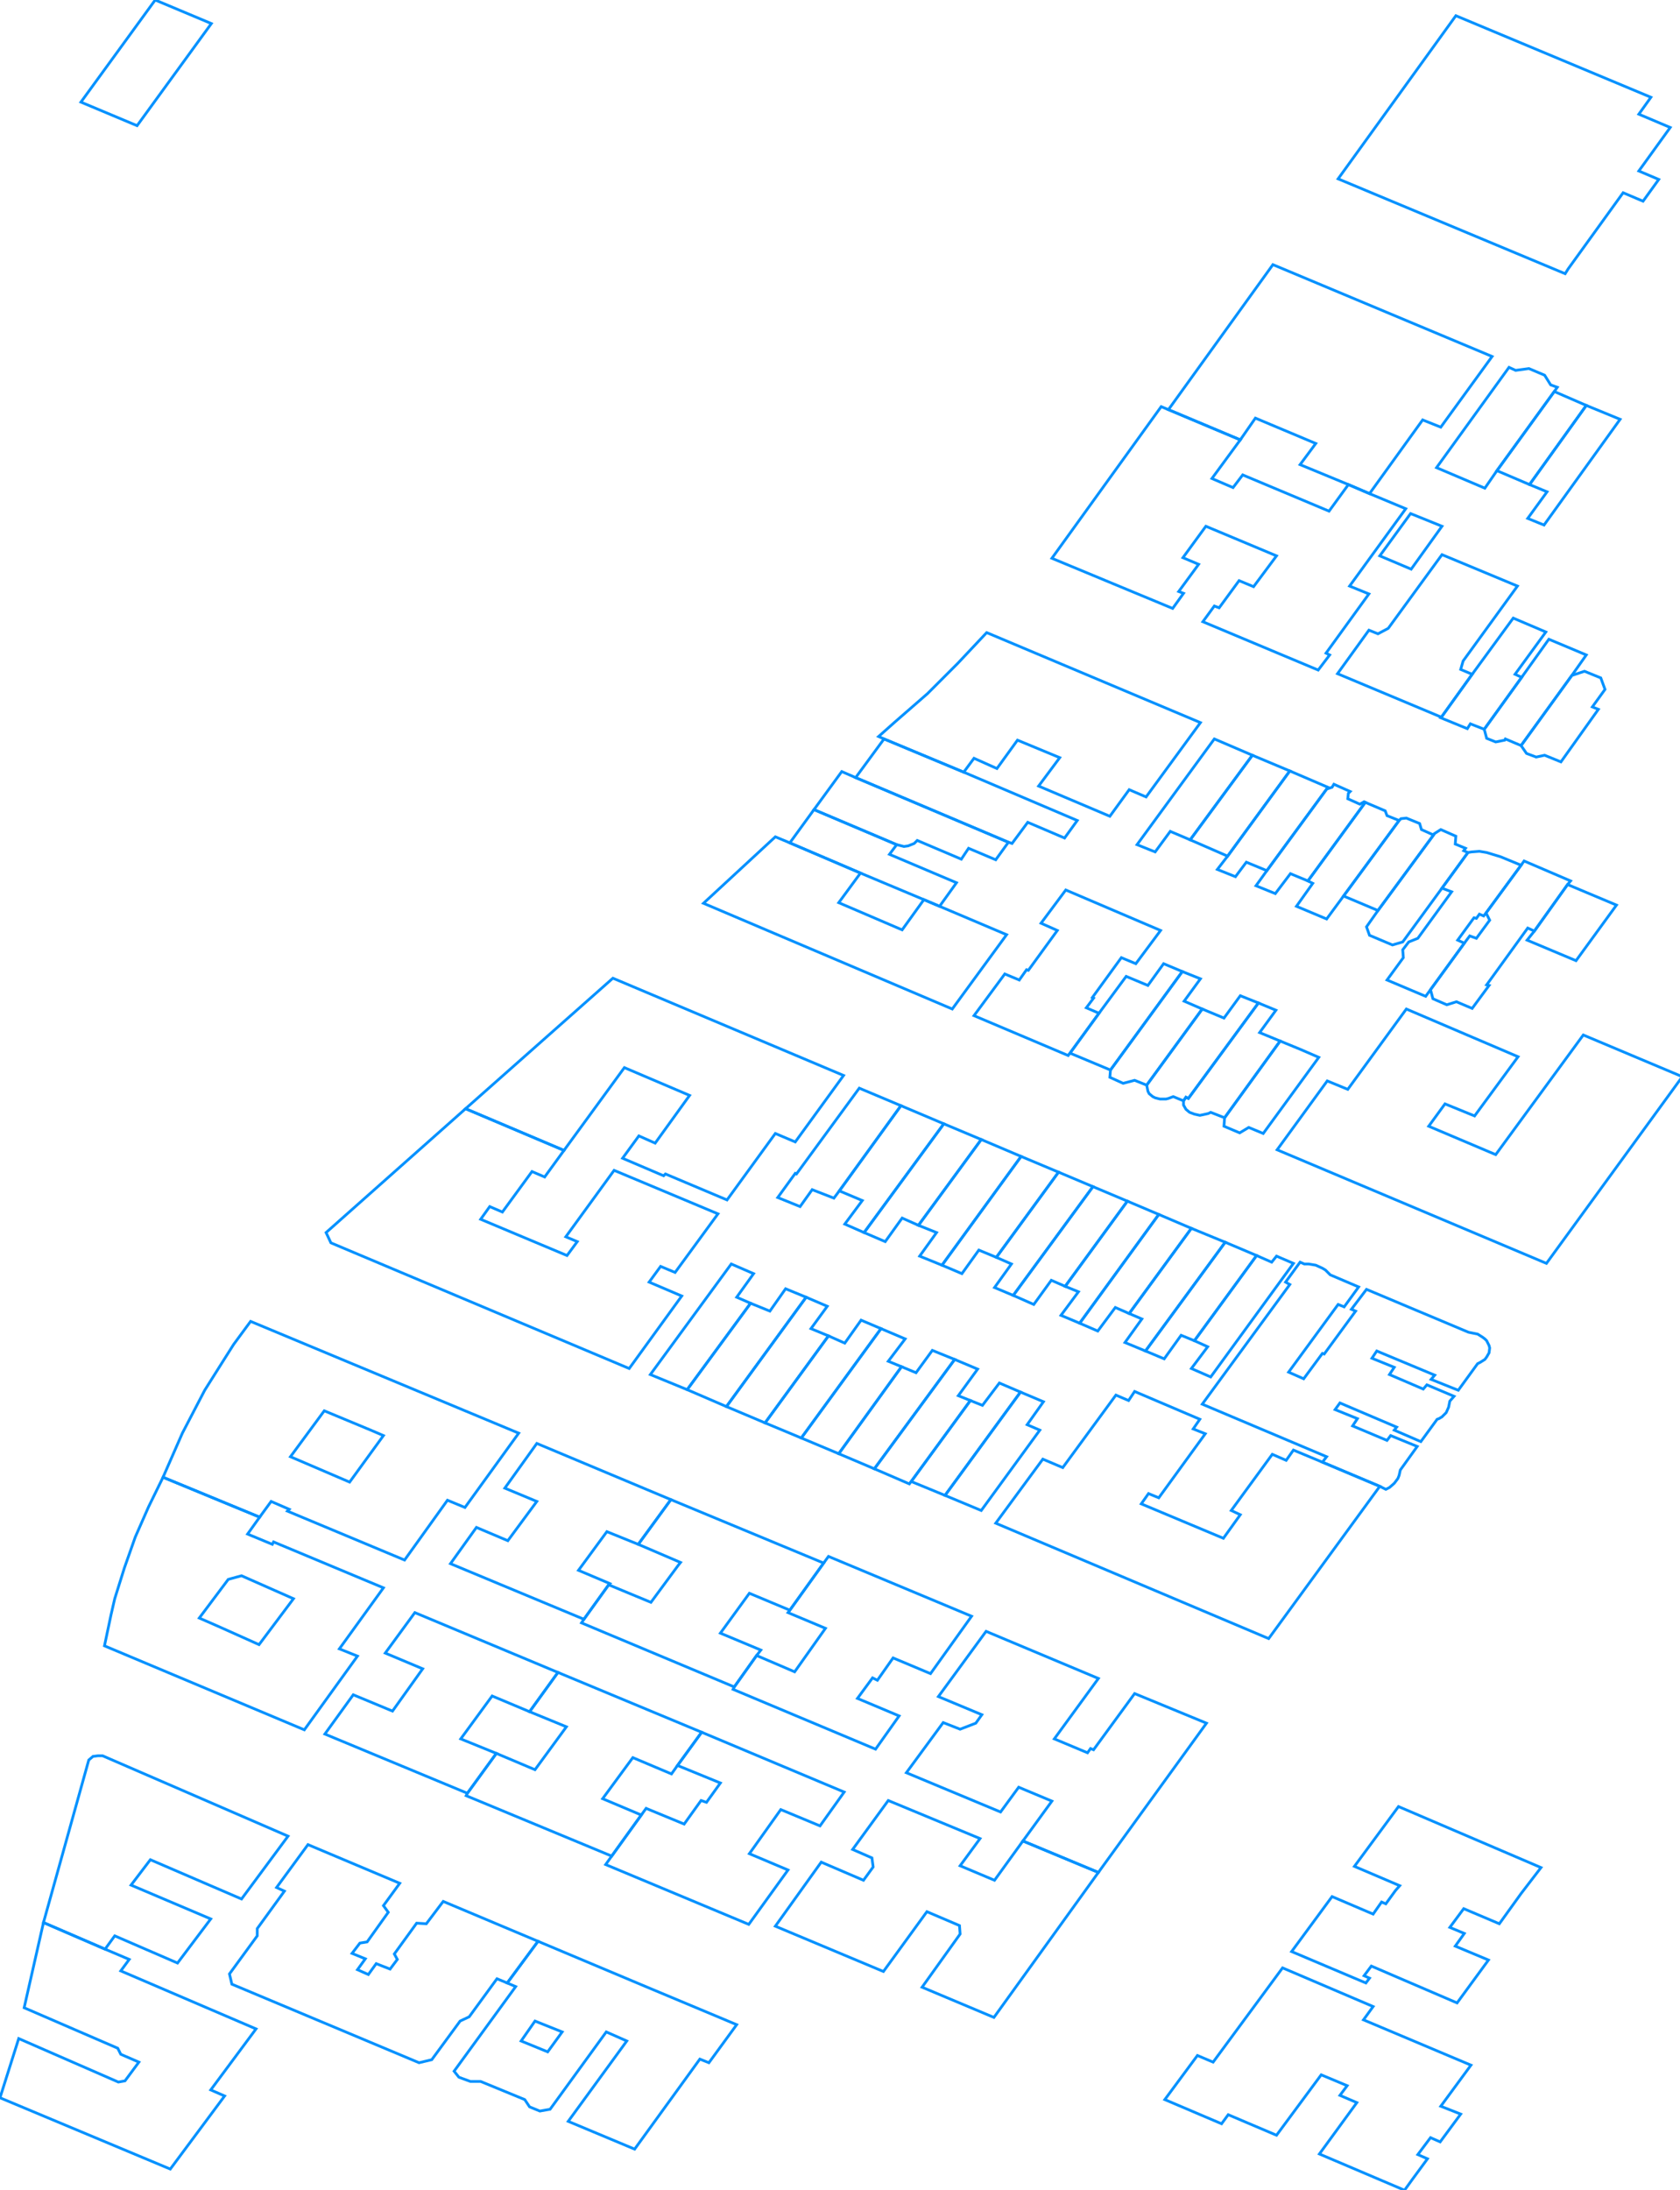 <?xml version="1.0" encoding="iso-8859-1" standalone="no"?>
<!DOCTYPE svg PUBLIC "-//W3C//DTD SVG 1.0//EN" "http://www.w3.org/TR/2001/REC-SVG-20010904/DTD/svg10.dtd">
<svg xmlns="http://www.w3.org/2000/svg" width="614" height="800">
<path style="fill:rgb(255, 0, 0);fill-opacity:0;fill-rule:evenodd;stroke:rgb(0, 145, 255);stroke-width:1;" d="M 466.759, 419.972 L 485.076, 394.814 L 492.579, 397.903 L 513.986, 368.552 L 554.814, 385.986 L 538.924, 407.614 L 528.11, 403.2 L 522.152, 411.366 L 546.648, 421.738 L 578.648, 378.041 L 614.841, 393.269 L 565.186, 461.462 L 466.759, 419.972 z "/>
<path style="fill:rgb(0, 255, 0);fill-opacity:0;fill-rule:evenodd;stroke:rgb(0, 145, 255);stroke-width:1;" d="M 489.048, 65.324 L 532.083, 5.738 L 603.366, 35.531 L 598.952, 41.71 L 610.428, 46.566 L 598.952, 62.455 L 606.234, 65.545 L 600.497, 73.49 L 593.214, 70.4 L 573.131, 98.207 L 572.028, 99.972 L 489.048, 65.324 z "/>
<path style="fill:rgb(0, 0, 255);fill-opacity:0;fill-rule:evenodd;stroke:rgb(0, 145, 255);stroke-width:1;" d="M 119.172, 450.207 L 170.152, 404.966 L 206.124, 420.193 L 199.062, 429.903 L 194.428, 427.917 L 183.614, 442.703 L 178.979, 440.717 L 175.669, 445.352 L 207.228, 458.593 L 210.979, 453.517 L 206.786, 451.752 L 224.441, 427.476 L 262.4, 443.366 L 246.731, 464.772 L 241.434, 462.566 L 237.241, 468.303 L 249.159, 473.379 L 229.959, 499.862 L 120.938, 453.959 L 119.172, 450.207 z "/>
<path style="fill:rgb(255, 255, 0);fill-opacity:0;fill-rule:evenodd;stroke:rgb(0, 145, 255);stroke-width:1;" d="M 363.917, 556.359 L 381.131, 532.966 L 388.414, 536.055 L 407.834, 509.572 L 412.469, 511.559 L 414.676, 508.248 L 438.51, 518.4 L 436.083, 521.931 L 440.497, 523.697 L 423.503, 547.09 L 419.752, 545.545 L 417.103, 549.297 L 447.117, 561.876 L 453.297, 553.269 L 449.986, 551.724 L 464.993, 531.2 L 470.069, 533.407 L 472.717, 529.655 L 483.31, 534.069 L 504.276, 542.897 L 463.669, 598.51 L 363.917, 556.359 z "/>
<path style="fill:rgb(255, 0, 0);fill-opacity:0;fill-rule:evenodd;stroke:rgb(0, 145, 255);stroke-width:1;" d="M 59.586, 539.586 L 66.648, 523.476 L 74.814, 507.807 L 81.214, 497.655 L 85.407, 491.034 L 91.586, 482.648 L 189.572, 523.476 L 169.931, 550.621 L 163.531, 547.972 L 147.862, 569.821 L 105.048, 551.945 L 105.71, 551.283 L 99.09, 548.414 L 94.897, 554.152 L 59.586, 539.586 z M 106.152, 532.083 L 127.779, 541.352 L 140.138, 524.359 L 135.503, 522.372 L 118.51, 515.31 L 106.152, 532.083 z "/>
<path style="fill:rgb(0, 255, 0);fill-opacity:0;fill-rule:evenodd;stroke:rgb(0, 145, 255);stroke-width:1;" d="M 384.441, 203.917 L 424.386, 148.524 L 427.034, 149.628 L 453.297, 160.662 L 442.924, 174.786 L 450.648, 178.097 L 454.179, 173.462 L 485.738, 186.703 L 492.8, 176.993 L 500.524, 180.303 L 513.766, 185.821 L 493.241, 214.069 L 500.303, 216.938 L 484.634, 238.566 L 485.959, 239.228 L 481.766, 244.745 L 439.614, 227.09 L 443.807, 221.352 L 445.572, 222.014 L 452.855, 212.083 L 458.152, 214.29 L 466.538, 203.034 L 440.717, 192.221 L 432.331, 203.697 L 438.069, 206.124 L 430.786, 216.055 L 432.552, 216.717 L 428.579, 222.234 L 384.441, 203.917 z "/>
<path style="fill:rgb(0, 0, 255);fill-opacity:0;fill-rule:evenodd;stroke:rgb(0, 145, 255);stroke-width:1;" d="M 170.152, 404.966 L 224, 357.297 L 308.303, 392.828 L 290.648, 417.103 L 283.366, 414.014 L 265.71, 438.29 L 243.2, 428.8 L 242.538, 429.462 L 227.531, 423.062 L 233.49, 414.897 L 239.448, 417.545 L 252.028, 400.11 L 228.193, 389.959 L 206.124, 420.193 L 170.152, 404.966 z "/>
<path style="fill:rgb(255, 255, 0);fill-opacity:0;fill-rule:evenodd;stroke:rgb(0, 145, 255);stroke-width:1;" d="M 427.034, 149.628 L 465.214, 96.662 L 545.324, 130.207 L 526.566, 156.028 L 519.945, 153.379 L 500.524, 180.303 L 492.8, 176.993 L 475.145, 169.71 L 480.883, 161.986 L 458.814, 152.717 L 453.297, 160.662 L 427.034, 149.628 z "/>
<path style="fill:rgb(255, 0, 0);fill-opacity:0;fill-rule:evenodd;stroke:rgb(0, 145, 255);stroke-width:1;" d="M 38.179, 601.159 L 40.607, 589.683 L 41.931, 583.945 L 45.462, 572.69 L 49.434, 561.434 L 51.862, 555.917 L 54.29, 550.4 L 59.586, 539.586 L 94.897, 554.152 L 90.483, 560.331 L 99.531, 564.083 L 99.972, 563.2 L 140.138, 579.972 L 124.028, 602.262 L 130.648, 604.91 L 111.228, 631.834 L 38.179, 601.159 z M 72.828, 591.007 L 79.89, 594.097 L 94.676, 600.717 L 107.255, 583.945 L 88.276, 575.559 L 83.421, 576.883 L 72.828, 591.007 z "/>
<path style="fill:rgb(0, 255, 0);fill-opacity:0;fill-rule:evenodd;stroke:rgb(0, 145, 255);stroke-width:1;" d="M 331.255, 647.503 L 344.717, 629.186 L 350.897, 631.614 L 356.634, 629.407 L 358.841, 626.317 L 342.952, 619.697 L 360.386, 595.862 L 401.434, 613.076 L 385.324, 635.145 L 397.462, 640.221 L 398.566, 638.676 L 399.669, 639.117 L 414.676, 618.593 L 440.938, 629.407 L 401.434, 683.917 L 373.848, 672.441 L 384.441, 657.876 L 372.303, 652.8 L 365.683, 661.848 L 331.255, 647.503 z "/>
<path style="fill:rgb(0, 0, 255);fill-opacity:0;fill-rule:evenodd;stroke:rgb(0, 145, 255);stroke-width:1;" d="M 83.862, 720.993 L 94.014, 707.09 L 94.014, 704.441 L 103.945, 690.759 L 101.076, 689.434 L 112.552, 673.766 L 146.097, 687.89 L 140.138, 696.055 L 141.903, 698.483 L 134.179, 709.297 L 131.531, 709.738 L 128.662, 713.49 L 133.517, 715.476 L 130.648, 719.448 L 134.621, 721.214 L 137.49, 717.241 L 142.566, 719.228 L 145.214, 715.697 L 144.11, 713.71 L 152.276, 702.455 L 155.807, 702.676 L 161.986, 694.51 L 196.634, 709.076 L 185.379, 724.303 L 181.628, 722.759 L 171.476, 736.662 L 168.166, 738.207 L 157.793, 752.331 L 153.159, 753.434 L 84.745, 724.745 L 83.862, 720.993 z "/>
<path style="fill:rgb(255, 255, 0);fill-opacity:0;fill-rule:evenodd;stroke:rgb(0, 145, 255);stroke-width:1;" d="M 283.366, 703.559 L 300.138, 680.166 L 315.586, 686.786 L 319.117, 681.931 L 318.676, 678.621 L 311.614, 675.531 L 324.634, 657.655 L 358.179, 671.559 L 350.897, 681.49 L 363.476, 686.786 L 373.848, 672.441 L 401.434, 683.917 L 363.255, 736.883 L 336.993, 725.848 L 350.897, 706.428 L 350.676, 703.338 L 338.759, 698.262 L 322.869, 720.11 L 283.366, 703.559 z "/>
<path style="fill:rgb(255, 0, 0);fill-opacity:0;fill-rule:evenodd;stroke:rgb(0, 145, 255);stroke-width:1;" d="M 0, 766.234 L 6.841, 744.607 L 43.255, 760.497 L 45.683, 760.055 L 50.759, 753.214 L 44.138, 750.345 L 43.035, 748.138 L 8.828, 733.352 L 15.89, 702.234 L 38.4, 711.945 L 47.228, 715.697 L 44.138, 719.89 L 93.572, 741.076 L 77.021, 763.366 L 82.097, 765.572 L 62.234, 792.276 L 0, 766.234 z "/>
<path style="fill:rgb(0, 255, 0);fill-opacity:0;fill-rule:evenodd;stroke:rgb(0, 145, 255);stroke-width:1;" d="M 425.71, 766.897 L 437.628, 750.786 L 443.366, 753.214 L 468.745, 718.786 L 501.848, 732.91 L 498.317, 737.766 L 537.6, 754.317 L 526.566, 769.324 L 533.848, 772.193 L 526.345, 782.345 L 522.814, 780.8 L 518.179, 786.979 L 521.71, 788.524 L 516.193, 796.028 L 513.324, 800 L 482.207, 786.759 L 495.89, 768 L 489.71, 765.352 L 492.359, 761.821 L 482.869, 757.848 L 466.538, 779.917 L 448.883, 772.414 L 446.455, 775.724 L 425.71, 766.897 z "/>
<path style="fill:rgb(0, 0, 255);fill-opacity:0;fill-rule:evenodd;stroke:rgb(0, 145, 255);stroke-width:1;" d="M 439.393, 512.883 L 471.393, 469.186 L 469.848, 468.303 L 475.145, 461.021 L 476.69, 461.683 L 478.234, 461.683 L 480.883, 462.124 L 483.31, 463.228 L 484.414, 463.89 L 486.179, 465.655 L 496.552, 470.069 L 491.255, 477.352 L 489.048, 476.469 L 470.952, 501.186 L 476.469, 503.614 L 483.31, 494.345 L 483.972, 494.566 L 495.448, 478.897 L 493.903, 478.234 L 499.421, 470.952 L 536.717, 486.621 L 537.821, 486.841 L 540.028, 487.283 L 541.793, 488.386 L 542.676, 489.048 L 543.338, 489.71 L 544.221, 491.476 L 544.441, 492.359 L 544.221, 494.124 L 543.338, 495.669 L 542.676, 496.552 L 540.91, 497.655 L 540.028, 498.097 L 532.966, 507.807 L 523.034, 503.834 L 524.359, 502.29 L 503.172, 493.462 L 501.407, 496.11 L 509.572, 499.421 L 507.807, 502.069 L 520.166, 507.366 L 521.49, 505.821 L 531.421, 510.014 L 529.876, 511.779 L 529.434, 513.986 L 528.552, 515.972 L 527.007, 517.517 L 525.903, 518.179 L 525.241, 518.4 L 519.283, 526.566 L 509.572, 522.372 L 510.455, 521.269 L 489.71, 512.441 L 487.945, 514.869 L 496.11, 518.179 L 494.345, 520.828 L 506.924, 526.124 L 508.248, 524.359 L 517.959, 528.331 L 511.779, 536.938 L 511.338, 538.924 L 510.897, 540.028 L 509.572, 541.793 L 507.807, 543.338 L 506.483, 544 L 504.276, 542.897 L 483.31, 534.069 L 484.855, 532.083 L 439.393, 512.883 z "/>
<path style="fill:rgb(255, 255, 0);fill-opacity:0;fill-rule:evenodd;stroke:rgb(0, 145, 255);stroke-width:1;" d="M 321.103, 269.021 L 327.062, 263.724 L 338.979, 253.352 L 350.014, 242.317 L 360.607, 231.062 L 438.731, 263.945 L 418.869, 291.09 L 412.69, 288.441 L 405.628, 298.152 L 379.586, 287.117 L 387.31, 276.745 L 371.862, 270.345 L 364.359, 280.717 L 355.972, 276.966 L 352.221, 282.041 L 323.09, 269.903 L 321.103, 269.021 z "/>
<path style="fill:rgb(255, 0, 0);fill-opacity:0;fill-rule:evenodd;stroke:rgb(0, 145, 255);stroke-width:1;" d="M 165.959, 756.524 L 188.469, 725.628 L 185.379, 724.303 L 196.634, 709.076 L 238.124, 726.51 L 269.241, 739.531 L 259.09, 753.434 L 255.779, 752.11 L 231.945, 784.993 L 207.669, 774.841 L 229.076, 745.49 L 221.572, 742.179 L 201.048, 770.428 L 197.297, 771.09 L 193.545, 769.545 L 191.779, 766.897 L 175.669, 760.276 L 171.917, 760.276 L 167.724, 758.731 L 165.959, 756.524 z M 190.455, 745.49 L 200.166, 749.462 L 205.462, 742.179 L 195.531, 738.207 L 190.455, 745.49 z "/>
<path style="fill:rgb(0, 255, 0);fill-opacity:0;fill-rule:evenodd;stroke:rgb(0, 145, 255);stroke-width:1;" d="M 15.89, 702.234 L 32.441, 642.869 L 33.986, 641.545 L 35.752, 641.324 L 37.517, 641.324 L 105.269, 670.676 L 88.276, 693.628 L 54.952, 679.283 L 47.89, 688.552 L 77.021, 700.91 L 64.883, 717.021 L 41.931, 707.09 L 38.4, 711.945 L 15.89, 702.234 z "/>
<path style="fill:rgb(0, 0, 255);fill-opacity:0;fill-rule:evenodd;stroke:rgb(0, 145, 255);stroke-width:1;" d="M 472.055, 712.828 L 486.841, 692.745 L 501.848, 699.145 L 504.938, 694.731 L 506.483, 695.393 L 510.014, 690.538 L 511.559, 688.772 L 495.007, 681.71 L 511.117, 659.862 L 563.2, 682.152 L 555.917, 691.641 L 547.972, 702.676 L 534.952, 697.159 L 529.876, 704 L 535.172, 706.207 L 531.862, 710.841 L 544, 715.917 L 532.524, 731.586 L 501.186, 718.124 L 498.538, 721.655 L 500.524, 722.538 L 499.2, 724.303 L 472.055, 712.828 z "/>
<path style="fill:rgb(255, 255, 0);fill-opacity:0;fill-rule:evenodd;stroke:rgb(0, 145, 255);stroke-width:1;" d="M 257.103, 329.931 L 283.366, 305.655 L 288.662, 307.862 L 314.483, 318.897 L 306.538, 329.71 L 329.71, 339.641 L 337.655, 328.607 L 343.393, 331.034 L 367.89, 341.407 L 348.028, 368.552 L 257.103, 329.931 z "/>
<path style="fill:rgb(255, 0, 0);fill-opacity:0;fill-rule:evenodd;stroke:rgb(0, 145, 255);stroke-width:1;" d="M 267.917, 617.048 L 268.359, 616.166 L 276.524, 604.69 L 290.428, 610.648 L 301.683, 594.759 L 288, 589.021 L 288.662, 588.138 L 301.021, 570.924 L 302.786, 568.497 L 355.09, 590.345 L 340.083, 611.31 L 326.4, 605.572 L 320.662, 613.738 L 318.897, 612.855 L 313.379, 620.359 L 328.607, 626.759 L 320, 638.897 L 267.917, 617.048 z "/>
<path style="fill:rgb(0, 255, 0);fill-opacity:0;fill-rule:evenodd;stroke:rgb(0, 145, 255);stroke-width:1;" d="M 212.524, 592.772 L 213.407, 591.448 L 222.455, 578.869 L 237.903, 585.269 L 247.834, 571.807 L 248.717, 570.703 L 233.269, 564.083 L 245.186, 547.752 L 301.021, 570.924 L 288.662, 588.138 L 273.876, 581.959 L 263.283, 596.524 L 278.069, 602.703 L 276.524, 604.69 L 268.359, 616.166 L 212.524, 592.772 z "/>
<path style="fill:rgb(0, 0, 255);fill-opacity:0;fill-rule:evenodd;stroke:rgb(0, 145, 255);stroke-width:1;" d="M 221.352, 681.048 L 223.559, 677.959 L 234.372, 662.952 L 236.138, 660.524 L 250.041, 666.262 L 256.221, 657.655 L 258.207, 658.317 L 263.283, 651.255 L 247.614, 644.855 L 256.441, 632.717 L 308.524, 654.566 L 299.697, 666.924 L 285.352, 660.966 L 273.876, 677.076 L 288, 683.034 L 273.655, 702.897 L 221.352, 681.048 z "/>
<path style="fill:rgb(255, 255, 0);fill-opacity:0;fill-rule:evenodd;stroke:rgb(0, 145, 255);stroke-width:1;" d="M 170.372, 655.89 L 170.814, 655.007 L 181.407, 640.441 L 195.531, 646.4 L 207.007, 630.731 L 193.545, 625.214 L 203.917, 610.869 L 256.441, 632.717 L 247.614, 644.855 L 245.407, 647.945 L 231.283, 641.986 L 220.248, 656.993 L 234.372, 662.952 L 223.559, 677.959 L 170.372, 655.89 z "/>
<path style="fill:rgb(255, 0, 0);fill-opacity:0;fill-rule:evenodd;stroke:rgb(0, 145, 255);stroke-width:1;" d="M 118.731, 633.379 L 129.103, 619.034 L 143.448, 624.993 L 154.483, 609.545 L 140.8, 603.807 L 151.614, 589.021 L 203.917, 610.869 L 193.545, 625.214 L 179.862, 619.476 L 168.386, 635.145 L 181.407, 640.441 L 170.814, 655.007 L 118.731, 633.379 z "/>
<path style="fill:rgb(0, 255, 0);fill-opacity:0;fill-rule:evenodd;stroke:rgb(0, 145, 255);stroke-width:1;" d="M 164.634, 571.145 L 174.124, 557.903 L 185.6, 562.759 L 196.193, 548.414 L 184.497, 543.559 L 196.193, 527.228 L 245.186, 547.752 L 233.269, 564.083 L 221.793, 559.448 L 211.421, 573.572 L 222.897, 578.428 L 222.455, 578.869 L 213.407, 591.448 L 164.634, 571.145 z "/>
<path style="fill:rgb(0, 0, 255);fill-opacity:0;fill-rule:evenodd;stroke:rgb(0, 145, 255);stroke-width:1;" d="M 488.828, 246.069 L 500.303, 230.179 L 503.614, 231.503 L 507.366, 229.517 L 527.007, 202.593 L 554.593, 214.069 L 534.731, 241.434 L 533.848, 244.524 L 538.041, 246.29 L 526.786, 261.959 L 488.828, 246.069 z "/>
<path style="fill:rgb(255, 255, 0);fill-opacity:0;fill-rule:evenodd;stroke:rgb(0, 145, 255);stroke-width:1;" d="M 355.972, 370.979 L 367.228, 355.752 L 372.524, 357.959 L 375.172, 354.207 L 375.834, 354.428 L 386.428, 339.862 L 380.469, 337.214 L 389.517, 325.076 L 424.166, 339.862 L 415.117, 352 L 409.821, 349.793 L 399.228, 364.359 L 399.669, 364.579 L 397.021, 368.11 L 401.655, 370.097 L 391.062, 384.662 L 390.4, 385.545 L 355.972, 370.979 z "/>
<path style="fill:rgb(255, 0, 0);fill-opacity:0;fill-rule:evenodd;stroke:rgb(0, 145, 255);stroke-width:1;" d="M 312.717, 284.028 L 323.09, 269.903 L 352.221, 282.041 L 393.71, 299.697 L 389.076, 306.097 L 375.614, 300.359 L 369.876, 308.083 L 368.552, 307.641 L 312.717, 284.028 z "/>
<path style="fill:rgb(0, 255, 0);fill-opacity:0;fill-rule:evenodd;stroke:rgb(0, 145, 255);stroke-width:1;" d="M 29.572, 37.297 L 56.717, 0 L 77.241, 8.607 L 50.097, 45.903 L 29.572, 37.297 z "/>
<path style="fill:rgb(0, 0, 255);fill-opacity:0;fill-rule:evenodd;stroke:rgb(0, 145, 255);stroke-width:1;" d="M 522.814, 361.49 L 535.172, 344.497 L 537.159, 341.848 L 539.586, 342.731 L 544.441, 336.11 L 543.117, 333.462 L 555.917, 316.028 L 557.021, 314.483 L 574.014, 321.766 L 572.91, 323.09 L 560.772, 340.083 L 558.345, 338.979 L 543.338, 359.724 L 544.221, 359.945 L 538.041, 368.331 L 532.303, 365.903 L 528.772, 367.007 L 523.697, 364.8 L 522.814, 361.49 z "/>
<path style="fill:rgb(255, 255, 0);fill-opacity:0;fill-rule:evenodd;stroke:rgb(0, 145, 255);stroke-width:1;" d="M 297.49, 295.724 L 307.641, 281.821 L 312.717, 284.028 L 368.552, 307.641 L 363.917, 314.041 L 353.986, 309.848 L 351.338, 313.821 L 335.228, 306.979 L 334.124, 308.083 L 331.917, 308.966 L 330.372, 309.186 L 328.607, 308.745 L 327.724, 308.524 L 297.49, 295.724 z "/>
<path style="fill:rgb(255, 0, 0);fill-opacity:0;fill-rule:evenodd;stroke:rgb(0, 145, 255);stroke-width:1;" d="M 506.924, 357.959 L 512.883, 349.793 L 512.662, 346.924 L 514.869, 344.055 L 518.179, 342.731 L 530.538, 325.738 L 527.007, 324.414 L 536.497, 311.393 L 537.821, 311.172 L 540.69, 310.952 L 543.338, 311.393 L 548.414, 312.938 L 555.917, 316.028 L 543.117, 333.462 L 542.234, 334.566 L 540.69, 333.903 L 539.586, 335.448 L 538.703, 335.228 L 532.745, 343.393 L 535.172, 344.497 L 522.814, 361.49 L 521.048, 363.917 L 506.924, 357.959 z "/>
<path style="fill:rgb(0, 255, 0);fill-opacity:0;fill-rule:evenodd;stroke:rgb(0, 145, 255);stroke-width:1;" d="M 525.021, 170.814 L 551.503, 134.179 L 553.931, 135.283 L 558.786, 134.621 L 564.524, 137.048 L 566.731, 140.579 L 569.159, 141.462 L 568.055, 143.007 L 547.09, 171.917 L 542.676, 178.317 L 525.021, 170.814 z "/>
<path style="fill:rgb(0, 0, 255);fill-opacity:0;fill-rule:evenodd;stroke:rgb(0, 145, 255);stroke-width:1;" d="M 288.662, 307.862 L 297.49, 295.724 L 327.724, 308.524 L 325.076, 312.055 L 349.572, 322.428 L 343.393, 331.034 L 337.655, 328.607 L 314.483, 318.897 L 288.662, 307.862 z "/>
<path style="fill:rgb(255, 255, 0);fill-opacity:0;fill-rule:evenodd;stroke:rgb(0, 145, 255);stroke-width:1;" d="M 284.248, 437.407 L 290.648, 428.579 L 291.09, 428.8 L 314.041, 397.462 L 329.269, 403.862 L 306.759, 434.979 L 304.772, 437.628 L 296.828, 434.538 L 292.414, 440.717 L 284.248, 437.407 z "/>
<path style="fill:rgb(255, 0, 0);fill-opacity:0;fill-rule:evenodd;stroke:rgb(0, 145, 255);stroke-width:1;" d="M 306.759, 434.979 L 329.269, 403.862 L 344.938, 410.483 L 315.807, 450.207 L 308.745, 447.117 L 315.145, 438.51 L 306.759, 434.979 z "/>
<path style="fill:rgb(0, 255, 0);fill-opacity:0;fill-rule:evenodd;stroke:rgb(0, 145, 255);stroke-width:1;" d="M 335.669, 447.559 L 358.621, 416.221 L 373.186, 422.4 L 344.276, 462.124 L 336.11, 458.814 L 342.29, 450.207 L 335.669, 447.559 z "/>
<path style="fill:rgb(0, 0, 255);fill-opacity:0;fill-rule:evenodd;stroke:rgb(0, 145, 255);stroke-width:1;" d="M 265.49, 513.766 L 294.621, 473.821 L 302.345, 477.131 L 296.386, 485.297 L 302.786, 487.945 L 279.614, 519.724 L 265.49, 513.766 z "/>
<path style="fill:rgb(255, 255, 0);fill-opacity:0;fill-rule:evenodd;stroke:rgb(0, 145, 255);stroke-width:1;" d="M 251.145, 507.586 L 274.317, 476.028 L 281.379, 478.897 L 287.117, 470.731 L 294.621, 473.821 L 265.49, 513.766 L 251.145, 507.586 z "/>
<path style="fill:rgb(255, 0, 0);fill-opacity:0;fill-rule:evenodd;stroke:rgb(0, 145, 255);stroke-width:1;" d="M 292.855, 525.241 L 321.986, 485.297 L 330.814, 489.048 L 324.634, 497.214 L 329.49, 499.2 L 306.538, 530.979 L 292.855, 525.241 z "/>
<path style="fill:rgb(0, 255, 0);fill-opacity:0;fill-rule:evenodd;stroke:rgb(0, 145, 255);stroke-width:1;" d="M 237.683, 502.069 L 267.255, 461.683 L 275.421, 465.214 L 269.241, 473.821 L 274.317, 476.028 L 251.145, 507.586 L 237.683, 502.069 z "/>
<path style="fill:rgb(0, 0, 255);fill-opacity:0;fill-rule:evenodd;stroke:rgb(0, 145, 255);stroke-width:1;" d="M 315.807, 450.207 L 344.938, 410.483 L 358.621, 416.221 L 335.669, 447.559 L 329.71, 444.91 L 323.531, 453.517 L 315.807, 450.207 z "/>
<path style="fill:rgb(255, 255, 0);fill-opacity:0;fill-rule:evenodd;stroke:rgb(0, 145, 255);stroke-width:1;" d="M 344.276, 462.124 L 373.186, 422.4 L 386.869, 428.138 L 364.138, 459.255 L 357.738, 456.607 L 351.559, 465.214 L 344.276, 462.124 z "/>
<path style="fill:rgb(255, 0, 0);fill-opacity:0;fill-rule:evenodd;stroke:rgb(0, 145, 255);stroke-width:1;" d="M 306.538, 530.979 L 329.49, 499.2 L 334.786, 501.407 L 340.745, 493.241 L 348.91, 496.552 L 319.559, 536.497 L 306.538, 530.979 z "/>
<path style="fill:rgb(0, 255, 0);fill-opacity:0;fill-rule:evenodd;stroke:rgb(0, 145, 255);stroke-width:1;" d="M 499.421, 338.538 L 503.614, 332.579 L 523.917, 304.993 L 524.138, 304.552 L 526.566, 303.007 L 532.083, 305.434 L 531.862, 308.303 L 535.614, 309.848 L 534.952, 310.731 L 536.497, 311.393 L 527.007, 324.414 L 512.662, 344.055 L 508.91, 345.159 L 500.524, 341.628 L 499.421, 338.538 z "/>
<path style="fill:rgb(0, 0, 255);fill-opacity:0;fill-rule:evenodd;stroke:rgb(0, 145, 255);stroke-width:1;" d="M 415.559, 308.524 L 443.807, 269.903 L 457.71, 275.862 L 434.979, 306.759 L 427.697, 303.669 L 422.179, 311.172 L 415.559, 308.524 z "/>
<path style="fill:rgb(255, 255, 0);fill-opacity:0;fill-rule:evenodd;stroke:rgb(0, 145, 255);stroke-width:1;" d="M 279.614, 519.724 L 302.786, 487.945 L 308.745, 490.593 L 314.703, 482.207 L 321.986, 485.297 L 292.855, 525.241 L 279.614, 519.724 z "/>
<path style="fill:rgb(255, 0, 0);fill-opacity:0;fill-rule:evenodd;stroke:rgb(0, 145, 255);stroke-width:1;" d="M 526.566, 262.179 L 526.786, 261.959 L 538.041, 246.29 L 553.048, 225.766 L 564.966, 230.841 L 553.71, 246.29 L 556.138, 247.393 L 542.455, 266.372 L 537.379, 264.386 L 536.276, 266.152 L 526.566, 262.179 z "/>
<path style="fill:rgb(0, 255, 0);fill-opacity:0;fill-rule:evenodd;stroke:rgb(0, 145, 255);stroke-width:1;" d="M 419.09, 396.359 L 439.393, 368.552 L 447.338, 371.862 L 453.297, 363.697 L 459.917, 366.345 L 434.317, 401.214 L 433.434, 400.772 L 432.552, 402.097 L 428.8, 400.552 L 427.034, 401.214 L 426.152, 401.434 L 423.945, 401.434 L 422.179, 400.993 L 421.297, 400.552 L 419.972, 399.448 L 419.531, 398.566 L 419.09, 396.359 z "/>
<path style="fill:rgb(0, 0, 255);fill-opacity:0;fill-rule:evenodd;stroke:rgb(0, 145, 255);stroke-width:1;" d="M 319.559, 536.497 L 348.91, 496.552 L 357.297, 500.083 L 350.234, 509.793 L 354.648, 511.559 L 333.021, 541.131 L 332.359, 542.014 L 319.559, 536.497 z "/>
<path style="fill:rgb(255, 255, 0);fill-opacity:0;fill-rule:evenodd;stroke:rgb(0, 145, 255);stroke-width:1;" d="M 391.062, 384.662 L 401.655, 370.097 L 411.586, 356.634 L 419.531, 359.945 L 425.269, 352 L 432.11, 354.869 L 405.848, 390.841 L 391.062, 384.662 z "/>
<path style="fill:rgb(255, 0, 0);fill-opacity:0;fill-rule:evenodd;stroke:rgb(0, 145, 255);stroke-width:1;" d="M 473.821, 331.034 L 479.779, 322.648 L 478.014, 321.766 L 498.979, 293.076 L 506.262, 296.166 L 506.924, 297.931 L 511.338, 299.697 L 491.034, 327.283 L 484.855, 335.669 L 473.821, 331.034 z "/>
<path style="fill:rgb(0, 255, 0);fill-opacity:0;fill-rule:evenodd;stroke:rgb(0, 145, 255);stroke-width:1;" d="M 444.91, 317.572 L 448.662, 312.717 L 471.393, 281.6 L 485.297, 287.559 L 484.855, 288.221 L 463.007, 318.014 L 455.503, 314.924 L 451.531, 320.221 L 444.91, 317.572 z "/>
<path style="fill:rgb(0, 0, 255);fill-opacity:0;fill-rule:evenodd;stroke:rgb(0, 145, 255);stroke-width:1;" d="M 432.552, 402.097 L 433.434, 400.772 L 434.317, 401.214 L 459.917, 366.345 L 466.317, 368.993 L 460.359, 377.159 L 467.862, 380.248 L 447.559, 408.276 L 442.483, 406.29 L 441.6, 406.731 L 439.614, 407.172 L 438.51, 407.393 L 436.524, 406.952 L 434.759, 406.29 L 433.434, 405.186 L 432.552, 403.641 L 432.552, 402.097 z "/>
<path style="fill:rgb(255, 255, 0);fill-opacity:0;fill-rule:evenodd;stroke:rgb(0, 145, 255);stroke-width:1;" d="M 542.455, 266.372 L 556.138, 247.393 L 566.069, 233.49 L 579.752, 239.228 L 574.455, 246.731 L 555.917, 272.331 L 550.179, 269.903 L 549.959, 270.345 L 546.648, 271.007 L 543.338, 269.683 L 542.455, 266.372 z "/>
<path style="fill:rgb(255, 0, 0);fill-opacity:0;fill-rule:evenodd;stroke:rgb(0, 145, 255);stroke-width:1;" d="M 345.379, 546.207 L 372.966, 508.469 L 381.352, 512 L 375.393, 520.386 L 380.028, 522.372 L 358.621, 551.724 L 345.379, 546.207 z "/>
<path style="fill:rgb(0, 255, 0);fill-opacity:0;fill-rule:evenodd;stroke:rgb(0, 145, 255);stroke-width:1;" d="M 370.317, 473.159 L 399.448, 433.434 L 412.028, 438.731 L 389.297, 469.848 L 384.221, 467.641 L 377.821, 476.469 L 370.317, 473.159 z "/>
<path style="fill:rgb(0, 0, 255);fill-opacity:0;fill-rule:evenodd;stroke:rgb(0, 145, 255);stroke-width:1;" d="M 363.476, 470.29 L 369.655, 461.683 L 364.138, 459.255 L 386.869, 428.138 L 399.448, 433.434 L 370.317, 473.159 L 363.476, 470.29 z "/>
<path style="fill:rgb(255, 255, 0);fill-opacity:0;fill-rule:evenodd;stroke:rgb(0, 145, 255);stroke-width:1;" d="M 411.145, 490.372 L 417.324, 481.766 L 412.69, 479.779 L 435.421, 448.662 L 447.779, 453.738 L 418.648, 493.462 L 411.145, 490.372 z "/>
<path style="fill:rgb(255, 0, 0);fill-opacity:0;fill-rule:evenodd;stroke:rgb(0, 145, 255);stroke-width:1;" d="M 459.034, 323.531 L 463.007, 318.014 L 484.855, 288.221 L 486.841, 287.559 L 487.503, 286.455 L 493.462, 289.103 L 492.8, 289.766 L 492.579, 291.752 L 496.993, 293.738 L 498.538, 292.855 L 498.979, 293.076 L 478.014, 321.766 L 471.614, 319.117 L 466.097, 326.4 L 459.034, 323.531 z "/>
<path style="fill:rgb(0, 255, 0);fill-opacity:0;fill-rule:evenodd;stroke:rgb(0, 145, 255);stroke-width:1;" d="M 435.421, 499.862 L 441.379, 491.917 L 436.524, 489.71 L 459.255, 458.593 L 464.772, 461.021 L 466.538, 458.814 L 472.717, 461.462 L 442.483, 502.952 L 435.421, 499.862 z "/>
<path style="fill:rgb(0, 0, 255);fill-opacity:0;fill-rule:evenodd;stroke:rgb(0, 145, 255);stroke-width:1;" d="M 405.628, 393.49 L 405.848, 390.841 L 432.11, 354.869 L 438.731, 357.517 L 432.772, 365.683 L 439.393, 368.552 L 419.09, 396.359 L 414.676, 394.593 L 410.483, 395.697 L 405.628, 393.49 z "/>
<path style="fill:rgb(255, 255, 0);fill-opacity:0;fill-rule:evenodd;stroke:rgb(0, 145, 255);stroke-width:1;" d="M 394.593, 483.31 L 423.503, 443.586 L 435.421, 448.662 L 412.69, 479.779 L 407.614, 477.572 L 401.214, 486.179 L 394.593, 483.31 z "/>
<path style="fill:rgb(255, 0, 0);fill-opacity:0;fill-rule:evenodd;stroke:rgb(0, 145, 255);stroke-width:1;" d="M 333.021, 541.131 L 354.648, 511.559 L 359.062, 513.324 L 365.241, 505.159 L 372.966, 508.469 L 345.379, 546.207 L 333.021, 541.131 z "/>
<path style="fill:rgb(0, 255, 0);fill-opacity:0;fill-rule:evenodd;stroke:rgb(0, 145, 255);stroke-width:1;" d="M 434.979, 306.759 L 457.71, 275.862 L 471.393, 281.6 L 448.662, 312.717 L 434.979, 306.759 z "/>
<path style="fill:rgb(0, 0, 255);fill-opacity:0;fill-rule:evenodd;stroke:rgb(0, 145, 255);stroke-width:1;" d="M 387.752, 480.441 L 394.152, 471.834 L 389.297, 469.848 L 412.028, 438.731 L 423.503, 443.586 L 394.593, 483.31 L 387.752, 480.441 z "/>
<path style="fill:rgb(255, 255, 0);fill-opacity:0;fill-rule:evenodd;stroke:rgb(0, 145, 255);stroke-width:1;" d="M 418.648, 493.462 L 447.779, 453.738 L 459.255, 458.593 L 436.524, 489.71 L 431.669, 487.724 L 425.49, 496.331 L 418.648, 493.462 z "/>
<path style="fill:rgb(255, 0, 0);fill-opacity:0;fill-rule:evenodd;stroke:rgb(0, 145, 255);stroke-width:1;" d="M 558.345, 189.352 L 565.407, 179.641 L 559.007, 176.993 L 579.752, 148.083 L 592.11, 153.159 L 564.303, 191.779 L 558.345, 189.352 z "/>
<path style="fill:rgb(0, 255, 0);fill-opacity:0;fill-rule:evenodd;stroke:rgb(0, 145, 255);stroke-width:1;" d="M 447.338, 411.366 L 447.559, 408.276 L 467.862, 380.248 L 475.366, 383.338 L 481.986, 386.207 L 461.683, 414.014 L 456.386, 411.807 L 453.076, 413.793 L 447.338, 411.366 z "/>
<path style="fill:rgb(0, 0, 255);fill-opacity:0;fill-rule:evenodd;stroke:rgb(0, 145, 255);stroke-width:1;" d="M 555.917, 272.331 L 574.455, 246.731 L 579.09, 245.186 L 585.048, 247.614 L 586.593, 251.807 L 581.959, 258.207 L 584.166, 259.09 L 570.483, 278.29 L 564.524, 275.862 L 561.434, 276.524 L 557.903, 275.2 L 555.917, 272.331 z "/>
<path style="fill:rgb(255, 255, 0);fill-opacity:0;fill-rule:evenodd;stroke:rgb(0, 145, 255);stroke-width:1;" d="M 558.124, 343.393 L 560.772, 340.083 L 572.91, 323.09 L 590.786, 330.593 L 576, 350.897 L 558.124, 343.393 z "/>
<path style="fill:rgb(255, 0, 0);fill-opacity:0;fill-rule:evenodd;stroke:rgb(0, 145, 255);stroke-width:1;" d="M 491.034, 327.283 L 511.338, 299.697 L 512, 299.034 L 513.986, 298.814 L 518.841, 300.8 L 519.503, 303.007 L 523.917, 304.993 L 503.614, 332.579 L 491.034, 327.283 z "/>
<path style="fill:rgb(0, 255, 0);fill-opacity:0;fill-rule:evenodd;stroke:rgb(0, 145, 255);stroke-width:1;" d="M 547.09, 171.917 L 568.055, 143.007 L 579.752, 148.083 L 559.007, 176.993 L 547.09, 171.917 z "/>
<path style="fill:rgb(0, 0, 255);fill-opacity:0;fill-rule:evenodd;stroke:rgb(0, 145, 255);stroke-width:1;" d="M 504.276, 203.034 L 515.531, 187.586 L 527.007, 192.221 L 515.752, 207.89 L 504.276, 203.034 z "/>
</svg>